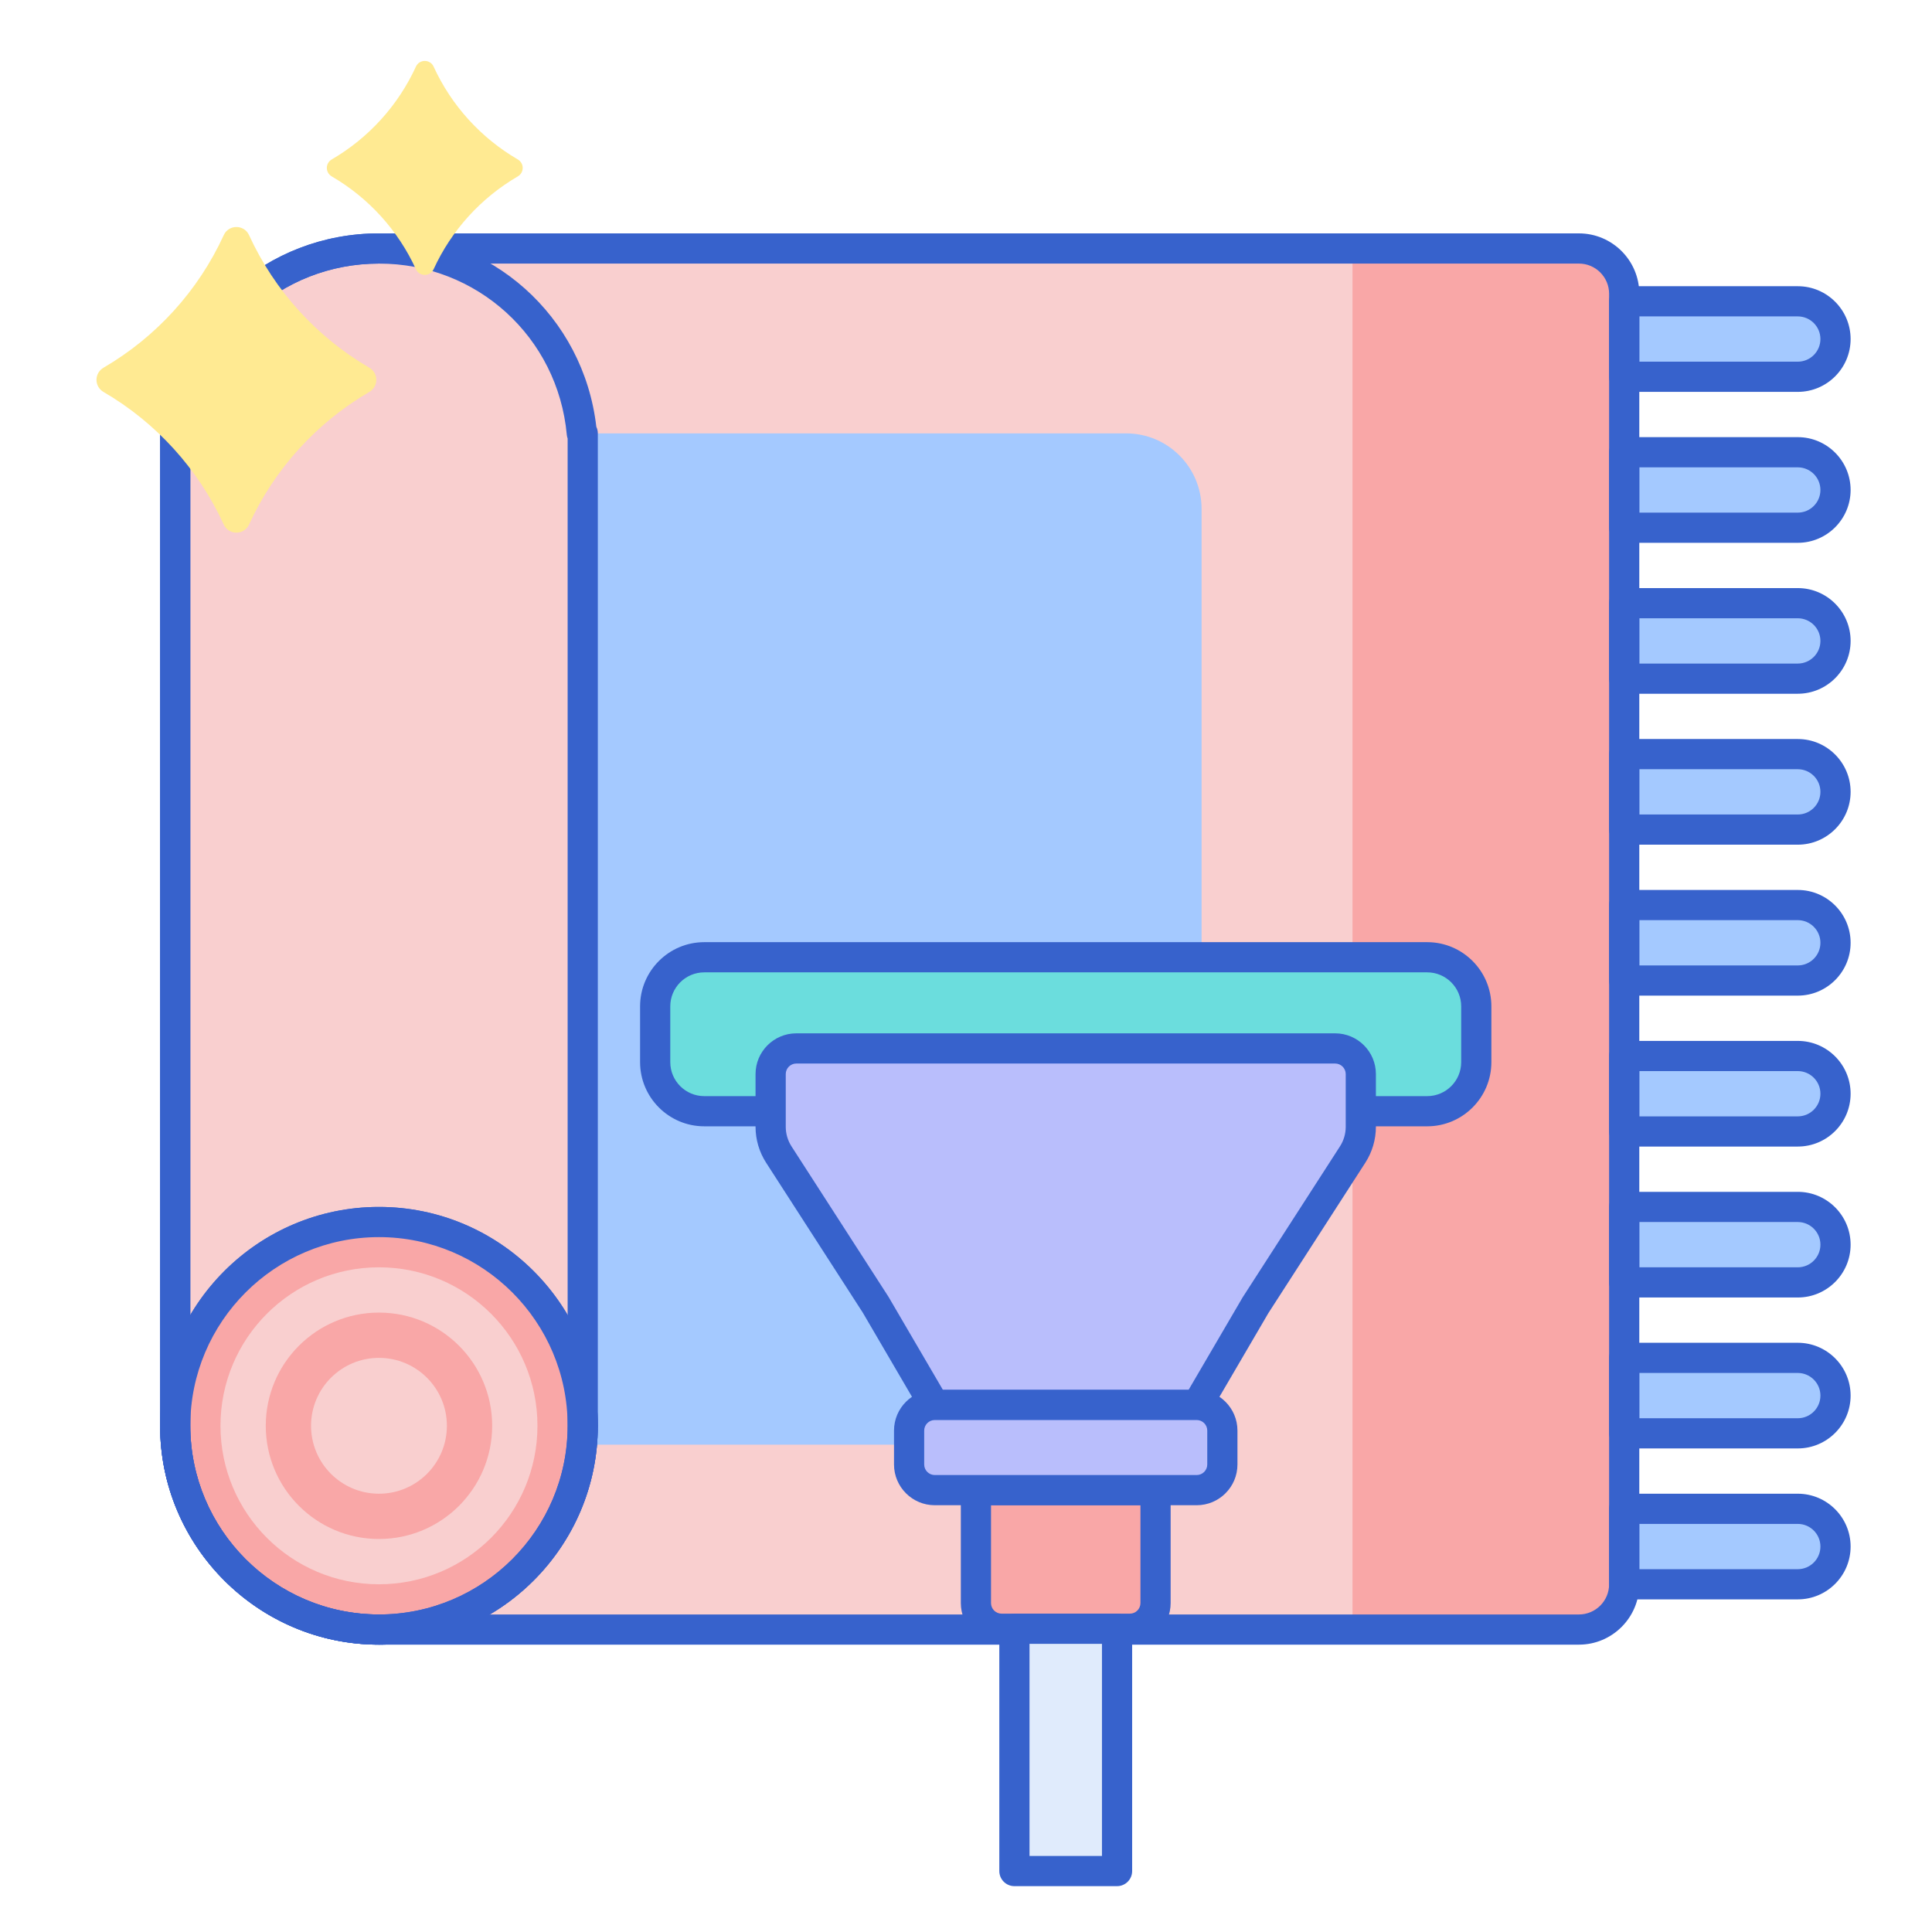 <?xml version="1.0" encoding="utf-8"?>
<!-- Generator: Adobe Illustrator 22.1.0, SVG Export Plug-In . SVG Version: 6.00 Build 0)  -->
<svg xmlns="http://www.w3.org/2000/svg" xmlns:xlink="http://www.w3.org/1999/xlink" version="1.1" id="Layer_1" x="0px" y="0px" viewBox="0 0 256 256" style="enable-background:new 0 0 256 256;" xml:space="preserve" width="512" height="512">
<style type="text/css">
	.st0{fill:#F9CFCF;}
	.st1{fill:#3762CC;}
	.st2{fill:#6BDDDD;}
	.st3{fill:#E0EBFC;}
	.st4{fill:#EAA97D;}
	.st5{fill:#A4C9FF;}
	.st6{fill:#F9A7A7;}
	.st7{fill:#4671C6;}
	.st8{fill:#FFEA92;}
	.st9{fill:#B9BEFC;}
	.st10{fill:#3962CA;}
	.st11{fill:#DDA073;}
</style>
<g>
	<g>
		<path class="st0" d="M209.215,32.925H57.491h-7.276c-14.068,0-25.618,10.761-26.88,24.5h-0.076h-0.044v131.5    c0,14.912,12.088,27,27,27h159c3.314,0,6-2.686,6-6v-171C215.215,35.611,212.529,32.925,209.215,32.925z"/>
	</g>
	<g>
		<path class="st5" d="M149.215,191.425h-99v-134h99c5.523,0,10,4.477,10,10v114C159.215,186.948,154.738,191.425,149.215,191.425z"/>
	</g>
	<g>
		<g>
			<path class="st0" d="M77.096,57.425c-1.262-13.739-12.812-24.5-26.88-24.5s-25.618,10.761-26.88,24.5h-0.12v131.5     c0-14.912,12.088-27,27-27c14.912,0,27,12.088,27,27v-131.5H77.096z"/>
		</g>
	</g>
	<g>
		<circle class="st0" cx="50.215" cy="188.925" r="27"/>
	</g>
	<g>
		<path class="st6" d="M209.215,32.925h-30v183h30c3.314,0,6-2.686,6-6v-171C215.215,35.611,212.529,32.925,209.215,32.925z"/>
	</g>
	<g>
		<path class="st1" d="M50.215,217.925c-15.991,0-29-13.009-29-29s13.009-29,29-29s29,13.009,29,29S66.206,217.925,50.215,217.925z     M50.215,163.925c-13.785,0-25,11.215-25,25s11.215,25,25,25s25-11.215,25-25S64,163.925,50.215,163.925z"/>
	</g>
	<g>
		<circle class="st6" cx="50.215" cy="188.925" r="27"/>
	</g>
	<g>
		<circle class="st0" cx="50.215" cy="188.925" r="21"/>
	</g>
	<g>
		<circle class="st6" cx="50.215" cy="188.925" r="15"/>
	</g>
	<g>
		<circle class="st0" cx="50.215" cy="188.925" r="9"/>
	</g>
	<g>
		<path class="st1" d="M50.215,217.925c-15.991,0-29-13.009-29-29s13.009-29,29-29s29,13.009,29,29S66.206,217.925,50.215,217.925z     M50.215,163.925c-13.785,0-25,11.215-25,25s11.215,25,25,25s25-11.215,25-25S64,163.925,50.215,163.925z"/>
	</g>
	<g>
		<path class="st5" d="M238.215,199.925h-23v10h23c2.761,0,5-2.239,5-5C243.215,202.164,240.977,199.925,238.215,199.925z"/>
	</g>
	<g>
		<path class="st1" d="M50.215,217.925c-15.991,0-29-13.009-29-29v-131.5c0-0.313,0.072-0.608,0.199-0.872    c1.689-14.659,13.951-25.628,28.801-25.628s27.111,10.97,28.801,25.628c0.127,0.264,0.199,0.559,0.199,0.872v131.5    C79.215,204.916,66.206,217.925,50.215,217.925z M25.215,58.107v130.818c0,13.785,11.215,25,25,25s25-11.215,25-25V58.107    c-0.057-0.158-0.095-0.325-0.111-0.499c-1.188-12.932-11.888-22.683-24.889-22.683s-23.701,9.751-24.889,22.683    C25.311,57.782,25.272,57.949,25.215,58.107z"/>
	</g>
	<g>
		<path class="st5" d="M238.215,179.925h-23v10h23c2.761,0,5-2.239,5-5C243.215,182.164,240.977,179.925,238.215,179.925z"/>
	</g>
	<g>
		<path class="st5" d="M238.215,159.925h-23v10h23c2.761,0,5-2.239,5-5C243.215,162.164,240.977,159.925,238.215,159.925z"/>
	</g>
	<g>
		<path class="st5" d="M238.215,139.925h-23v10h23c2.761,0,5-2.239,5-5C243.215,142.164,240.977,139.925,238.215,139.925z"/>
	</g>
	<g>
		<path class="st5" d="M238.215,119.925h-23v10h23c2.761,0,5-2.239,5-5C243.215,122.164,240.977,119.925,238.215,119.925z"/>
	</g>
	<g>
		<path class="st5" d="M238.215,99.925h-23v10h23c2.761,0,5-2.239,5-5C243.215,102.164,240.977,99.925,238.215,99.925z"/>
	</g>
	<g>
		<path class="st5" d="M238.215,79.925h-23v10h23c2.761,0,5-2.239,5-5C243.215,82.164,240.977,79.925,238.215,79.925z"/>
	</g>
	<g>
		<path class="st5" d="M238.215,59.925h-23v10h23c2.761,0,5-2.239,5-5C243.215,62.164,240.977,59.925,238.215,59.925z"/>
	</g>
	<g>
		<path class="st5" d="M238.215,39.925h-23v10h23c2.761,0,5-2.239,5-5C243.215,42.164,240.977,39.925,238.215,39.925z"/>
	</g>
	<g>
		<path class="st1" d="M238.215,51.925h-23c-1.104,0-2-0.896-2-2v-10c0-1.104,0.896-2,2-2h23c3.86,0,7,3.14,7,7    S242.075,51.925,238.215,51.925z M217.215,47.925h21c1.654,0,3-1.346,3-3s-1.346-3-3-3h-21V47.925z"/>
	</g>
	<g>
		<path class="st1" d="M238.215,71.925h-23c-1.104,0-2-0.896-2-2v-10c0-1.104,0.896-2,2-2h23c3.86,0,7,3.14,7,7    S242.075,71.925,238.215,71.925z M217.215,67.925h21c1.654,0,3-1.346,3-3s-1.346-3-3-3h-21V67.925z"/>
	</g>
	<g>
		<path class="st1" d="M238.215,91.925h-23c-1.104,0-2-0.896-2-2v-10c0-1.104,0.896-2,2-2h23c3.86,0,7,3.14,7,7    S242.075,91.925,238.215,91.925z M217.215,87.925h21c1.654,0,3-1.346,3-3s-1.346-3-3-3h-21V87.925z"/>
	</g>
	<g>
		<path class="st1" d="M238.215,111.925h-23c-1.104,0-2-0.896-2-2v-10c0-1.104,0.896-2,2-2h23c3.86,0,7,3.14,7,7    S242.075,111.925,238.215,111.925z M217.215,107.925h21c1.654,0,3-1.346,3-3s-1.346-3-3-3h-21V107.925z"/>
	</g>
	<g>
		<path class="st1" d="M238.215,131.925h-23c-1.104,0-2-0.896-2-2v-10c0-1.104,0.896-2,2-2h23c3.86,0,7,3.14,7,7    S242.075,131.925,238.215,131.925z M217.215,127.925h21c1.654,0,3-1.346,3-3s-1.346-3-3-3h-21V127.925z"/>
	</g>
	<g>
		<path class="st1" d="M238.215,151.925h-23c-1.104,0-2-0.896-2-2v-10c0-1.104,0.896-2,2-2h23c3.86,0,7,3.14,7,7    S242.075,151.925,238.215,151.925z M217.215,147.925h21c1.654,0,3-1.346,3-3s-1.346-3-3-3h-21V147.925z"/>
	</g>
	<g>
		<path class="st1" d="M238.215,171.925h-23c-1.104,0-2-0.896-2-2v-10c0-1.104,0.896-2,2-2h23c3.86,0,7,3.14,7,7    S242.075,171.925,238.215,171.925z M217.215,167.925h21c1.654,0,3-1.346,3-3s-1.346-3-3-3h-21V167.925z"/>
	</g>
	<g>
		<path class="st1" d="M238.215,191.925h-23c-1.104,0-2-0.896-2-2v-10c0-1.104,0.896-2,2-2h23c3.86,0,7,3.14,7,7    S242.075,191.925,238.215,191.925z M217.215,187.925h21c1.654,0,3-1.346,3-3s-1.346-3-3-3h-21V187.925z"/>
	</g>
	<g>
		<path class="st1" d="M238.215,211.925h-23c-1.104,0-2-0.896-2-2v-10c0-1.104,0.896-2,2-2h23c3.86,0,7,3.14,7,7    S242.075,211.925,238.215,211.925z M217.215,207.925h21c1.654,0,3-1.346,3-3s-1.346-3-3-3h-21V207.925z"/>
	</g>
	<g>
		<path class="st1" d="M209.215,217.925h-159c-15.991,0-29-13.009-29-29v-131.5c0-0.313,0.072-0.608,0.199-0.872    c1.689-14.659,13.951-25.628,28.801-25.628h159c4.411,0,8,3.589,8,8v171C217.215,214.336,213.626,217.925,209.215,217.925z     M25.215,58.107v130.818c0,13.785,11.215,25,25,25h159c2.206,0,4-1.794,4-4v-171c0-2.206-1.794-4-4-4h-159    c-13.001,0-23.701,9.751-24.889,22.683C25.311,57.782,25.272,57.949,25.215,58.107z"/>
	</g>
	<g>
		<path class="st6" d="M129.315,197.45v14.967c0,1.878,1.522,3.4,3.4,3.4h17c1.878,0,3.4-1.522,3.4-3.4V197.45H129.315z"/>
	</g>
	<g>
		<path class="st1" d="M149.715,217.817h-17c-2.978,0-5.4-2.422-5.4-5.4V197.45c0-1.104,0.896-2,2-2h23.8c1.104,0,2,0.896,2,2    v14.967C155.115,215.395,152.693,217.817,149.715,217.817z M131.315,199.45v12.967c0,0.772,0.628,1.4,1.4,1.4h17    c0.772,0,1.4-0.628,1.4-1.4V199.45H131.315z"/>
	</g>
	<g>
		<rect x="134.415" y="215.818" class="st3" width="13.6" height="32.107"/>
	</g>
	<g>
		<path class="st1" d="M148.015,249.925h-13.6c-1.104,0-2-0.896-2-2v-32.107c0-1.104,0.896-2,2-2h13.6c1.104,0,2,0.896,2,2v32.107    C150.015,249.029,149.12,249.925,148.015,249.925z M136.416,245.925h9.6v-28.107h-9.6V245.925z"/>
	</g>
	<g>
		<path class="st2" d="M189.112,147.242H93.318c-3.591,0-6.503-2.911-6.503-6.503v-7.394c0-3.591,2.911-6.503,6.503-6.503h95.794    c3.591,0,6.503,2.911,6.503,6.503v7.394C195.615,144.331,192.704,147.242,189.112,147.242z"/>
	</g>
	<g>
		<path class="st1" d="M189.112,149.242H93.318c-4.688,0-8.503-3.814-8.503-8.503v-7.394c0-4.688,3.814-8.503,8.503-8.503h95.794    c4.688,0,8.503,3.814,8.503,8.503v7.394C197.615,145.428,193.801,149.242,189.112,149.242z M93.318,128.842    c-2.483,0-4.503,2.02-4.503,4.503v7.394c0,2.483,2.02,4.503,4.503,4.503h95.794c2.483,0,4.503-2.02,4.503-4.503v-7.394    c0-2.483-2.02-4.503-4.503-4.503H93.318z"/>
	</g>
	<g>
		<path class="st9" d="M141.215,138.923h-35.7c-1.878,0-3.4,1.522-3.4,3.4v6.98c0,1.307,0.377,2.586,1.085,3.685l12.852,19.935    l7.738,13.239h17.425h17.425l7.738-13.239l12.852-19.935c0.708-1.098,1.085-2.378,1.085-3.685v-6.98c0-1.878-1.522-3.4-3.4-3.4    H141.215z"/>
	</g>
	<g>
		<path class="st1" d="M158.64,188.162h-34.85c-0.711,0-1.368-0.377-1.727-0.991l-7.739-13.239l-12.806-19.861    c-0.918-1.424-1.404-3.073-1.404-4.768v-6.98c0-2.978,2.422-5.4,5.4-5.4h71.4c2.978,0,5.4,2.422,5.4,5.4v6.98    c0,1.696-0.486,3.345-1.404,4.769l-12.851,19.934l-7.693,13.165C160.008,187.785,159.351,188.162,158.64,188.162z     M124.938,184.162h32.555l7.16-12.249l12.897-20.009c0.501-0.777,0.766-1.676,0.766-2.601v-6.98c0-0.772-0.628-1.4-1.4-1.4h-71.4    c-0.772,0-1.4,0.628-1.4,1.4v6.98c0,0.924,0.265,1.824,0.766,2.601l12.852,19.936L124.938,184.162z"/>
	</g>
	<g>
		<path class="st9" d="M158.57,197.45h-34.708c-1.878,0-3.4-1.522-3.4-3.4v-4.488c0-1.878,1.522-3.4,3.4-3.4h34.708    c1.878,0,3.4,1.522,3.4,3.4v4.488C161.97,195.928,160.447,197.45,158.57,197.45z"/>
	</g>
	<g>
		<path class="st1" d="M158.569,199.45h-34.708c-2.978,0-5.4-2.422-5.4-5.4v-4.488c0-2.978,2.422-5.4,5.4-5.4h34.708    c2.978,0,5.4,2.422,5.4,5.4v4.488C163.97,197.028,161.547,199.45,158.569,199.45z M123.861,188.162c-0.772,0-1.4,0.628-1.4,1.4    v4.488c0,0.772,0.628,1.4,1.4,1.4h34.708c0.772,0,1.4-0.628,1.4-1.4v-4.488c0-0.772-0.628-1.4-1.4-1.4H123.861z"/>
	</g>
	<g>
		<path class="st8" d="M29.649,31.154c-3.372,7.369-8.965,13.508-15.927,17.565c-1.249,0.728-1.249,2.494,0,3.221    c6.962,4.056,12.555,10.196,15.927,17.565c0.655,1.432,2.695,1.432,3.351,0c3.372-7.369,8.965-13.509,15.927-17.565    c1.249-0.728,1.249-2.494,0-3.221c-6.962-4.057-12.555-10.196-15.927-17.565C32.344,29.722,30.304,29.722,29.649,31.154z"/>
	</g>
	<g>
		<path class="st8" d="M55.111,8.827c-2.36,5.158-6.276,9.456-11.149,12.296c-0.874,0.509-0.874,1.746,0,2.255    c4.873,2.839,8.789,7.137,11.149,12.296c0.459,1.002,1.887,1.002,2.345,0c2.36-5.159,6.275-9.456,11.149-12.296    c0.874-0.509,0.874-1.745,0-2.255c-4.874-2.84-8.789-7.137-11.149-12.296C56.998,7.824,55.57,7.824,55.111,8.827z"/>
	</g>
</g>
</svg>
